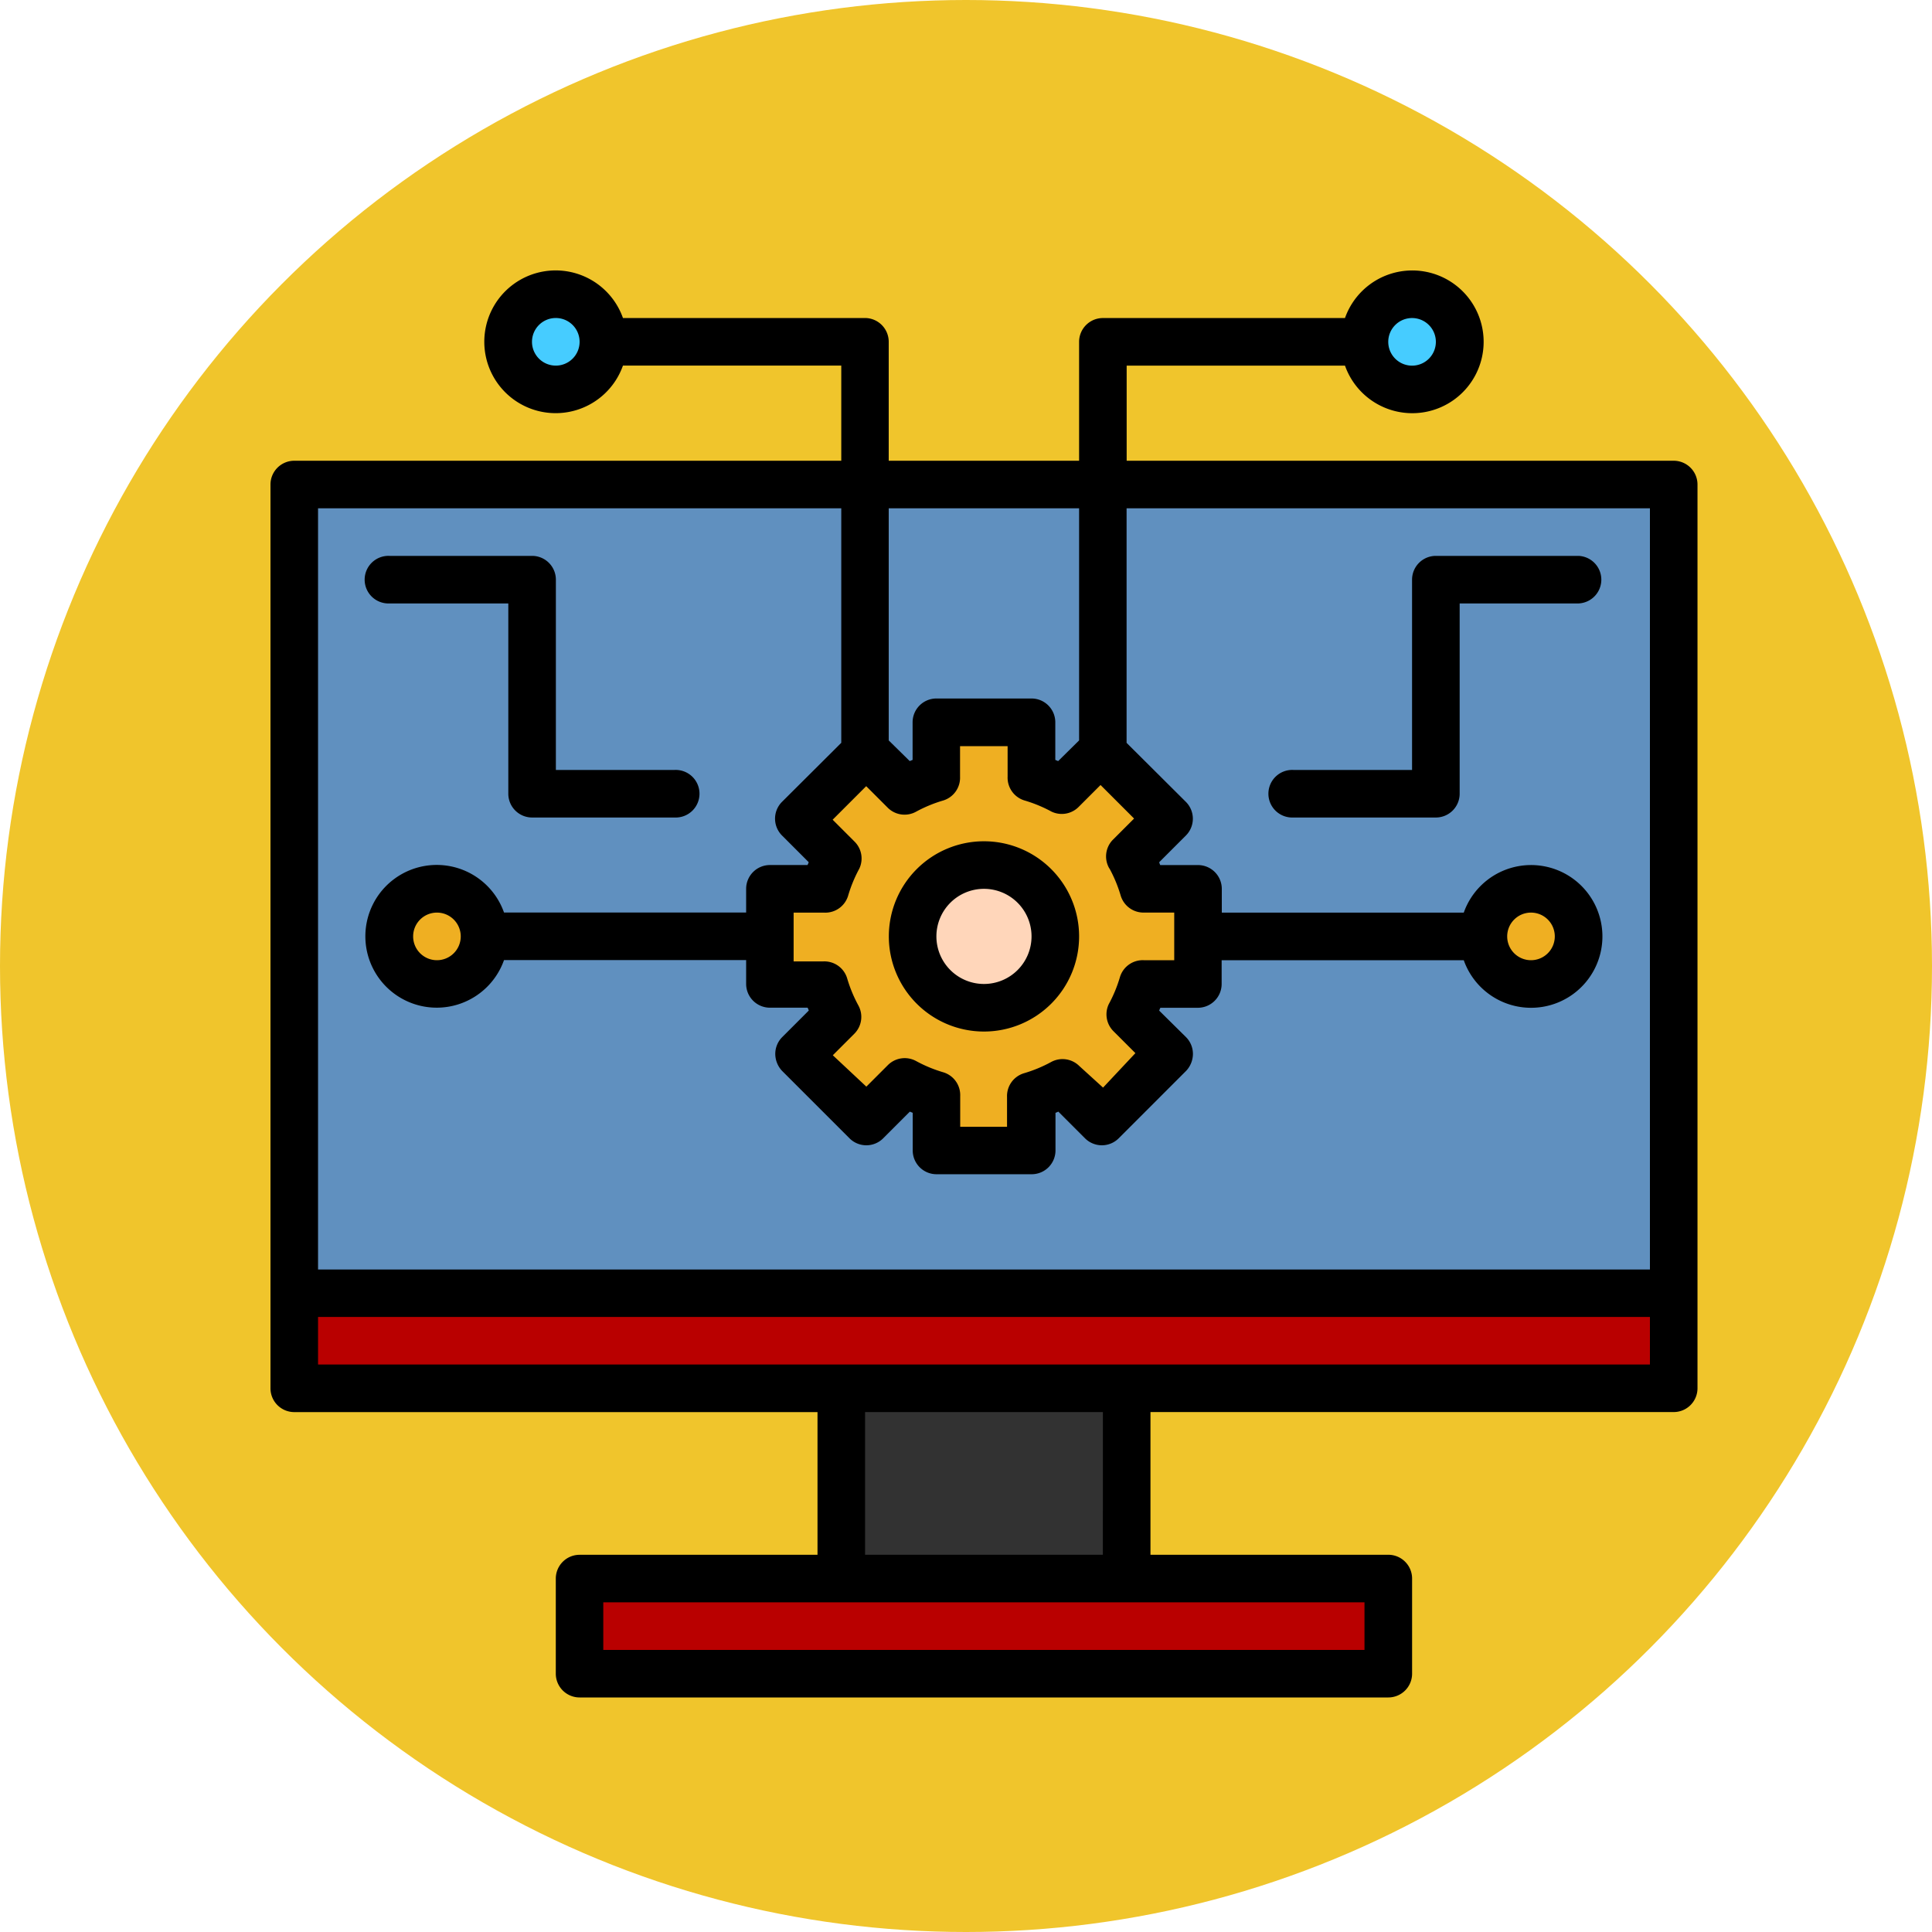 <svg xmlns="http://www.w3.org/2000/svg" width="50" height="50" viewBox="0 0 50 50">
  <g id="Grupo_1073463" data-name="Grupo 1073463" transform="translate(-407.5 -2933)">
    <circle id="Elipse_9669" data-name="Elipse 9669" cx="25" cy="25" r="25" transform="translate(407.5 2933)" fill="#f0c52c"/>
    <g id="desarrollo-de-software" transform="translate(412.5 2938)">
      <ellipse id="Elipse_9756" data-name="Elipse 9756" cx="1.5" cy="1" rx="1.5" ry="1" transform="translate(8 2.93)" fill="#46ccff"/>
      <ellipse id="Elipse_9757" data-name="Elipse 9757" cx="1.5" cy="1" rx="1.5" ry="1" transform="translate(30 2.93)" fill="#46ccff"/>
      <path id="Trazado_823651" data-name="Trazado 823651" d="M26,48h7.386v6.155H26Z" transform="translate(-9.228 -17.687)" fill="#323232"/>
      <path id="Trazado_823652" data-name="Trazado 823652" d="M15,57H35.927v2.462H15Z" transform="translate(-4.998 -21.147)" fill="#b90000"/>
      <path id="Trazado_823653" data-name="Trazado 823653" d="M3,11H38.7V34.389H3Z" transform="translate(-0.384 -3.461)" fill="#6090bf"/>
      <path id="Trazado_823654" data-name="Trazado 823654" d="M3,45H38.7v2.462H3Z" transform="translate(-0.384 -16.533)" fill="#b90000"/>
      <g id="Grupo_1073462" data-name="Grupo 1073462" transform="translate(5.078 13.695)">
        <circle id="Elipse_9758" data-name="Elipse 9758" cx="1.5" cy="1.5" r="1.5" transform="translate(-0.078 4.236)" fill="#efaf22"/>
        <circle id="Elipse_9759" data-name="Elipse 9759" cx="1.5" cy="1.5" r="1.5" transform="translate(27.922 4.236)" fill="#efaf22"/>
        <path id="Trazado_823655" data-name="Trazado 823655" d="M34.079,27.771V25.309H32.67a4.167,4.167,0,0,0-.339-.819l1-1-1.711-1.742-1,1a4.167,4.167,0,0,0-.849-.339V21H27.309v1.41a4.167,4.167,0,0,0-.819.339l-1-1-1.742,1.742,1,1a4.167,4.167,0,0,0-.339.819H23v2.462h1.41a4.167,4.167,0,0,0,.339.819l-1,1.028,1.742,1.742,1-1a4.167,4.167,0,0,0,.819.339v1.379h2.462V30.67a4.167,4.167,0,0,0,.819-.339l1.028,1,1.711-1.711-1-1a4.167,4.167,0,0,0,.339-.849Z" transform="translate(-13.152 -21)" fill="#efaf22"/>
      </g>
      <ellipse id="Elipse_9760" data-name="Elipse 9760" cx="1.5" cy="2" rx="1.5" ry="2" transform="translate(19 16.93)" fill="#ffd6ba"/>
      <path id="Trazado_823656" data-name="Trazado 823656" d="M38.315,6.924H24.158V4.462h5.65a1.847,1.847,0,1,0,0-1.231H23.543a.616.616,0,0,0-.616.616V6.924H18V3.846a.616.616,0,0,0-.616-.616H11.122a1.847,1.847,0,1,0,0,1.231h5.65V6.924H2.616A.616.616,0,0,0,2,7.539V30.929a.616.616,0,0,0,.616.616H16.157v3.693H10a.616.616,0,0,0-.616.616v2.462A.616.616,0,0,0,10,38.93H30.929a.616.616,0,0,0,.616-.616V35.853a.616.616,0,0,0-.616-.616H24.774V31.544H38.315a.616.616,0,0,0,.616-.616V7.539A.616.616,0,0,0,38.315,6.924ZM31.544,3.231a.616.616,0,1,1-.616.616A.616.616,0,0,1,31.544,3.231ZM9.386,4.462A.616.616,0,1,1,10,3.846.616.616,0,0,1,9.386,4.462ZM22.927,8.155v6.007l-.542.535-.074-.031v-.973a.616.616,0,0,0-.616-.616H19.234a.616.616,0,0,0-.616.616v.973l-.074.031L18,14.162V8.155Zm.788,9.325a3.57,3.57,0,0,1,.289.7.616.616,0,0,0,.616.437h.769V19.85H24.6a.616.616,0,0,0-.616.437,3.57,3.57,0,0,1-.289.7.616.616,0,0,0,.129.708l.56.56-.837.892-.616-.56a.616.616,0,0,0-.732-.1,3.57,3.57,0,0,1-.7.289.616.616,0,0,0-.437.616v.769H19.85v-.794a.616.616,0,0,0-.437-.616,3.57,3.57,0,0,1-.7-.289.616.616,0,0,0-.732.1l-.56.56-.868-.812.56-.56a.616.616,0,0,0,.1-.732,3.57,3.57,0,0,1-.289-.7.616.616,0,0,0-.616-.437h-.769V18.619h.794a.616.616,0,0,0,.616-.437,3.57,3.57,0,0,1,.289-.7.616.616,0,0,0-.129-.708l-.56-.56.868-.868.56.56a.616.616,0,0,0,.732.1,3.57,3.57,0,0,1,.7-.289.616.616,0,0,0,.437-.616V14.31h1.231V15.1a.616.616,0,0,0,.437.616,3.57,3.57,0,0,1,.7.289.616.616,0,0,0,.708-.129l.56-.56.868.868-.56.56a.616.616,0,0,0-.08.732ZM16.772,8.155v6.069L15.24,15.75a.616.616,0,0,0,0,.874l.689.689a.375.375,0,0,1-.031.074h-.973A.616.616,0,0,0,14.31,18v.616H8.044a1.847,1.847,0,1,0,0,1.231H14.31v.616a.616.616,0,0,0,.616.616H15.9a.375.375,0,0,1,.031.074l-.689.689a.616.616,0,0,0-.178.437.646.646,0,0,0,.178.437l1.742,1.742a.616.616,0,0,0,.874,0l.689-.689.074.031v.973a.616.616,0,0,0,.616.616H21.7a.616.616,0,0,0,.616-.616V23.8l.074-.031.689.689a.616.616,0,0,0,.874,0l1.742-1.742a.646.646,0,0,0,.178-.437.616.616,0,0,0-.178-.437L25,21.155a.375.375,0,0,1,.031-.074H26a.616.616,0,0,0,.616-.616V19.85h6.266a1.847,1.847,0,1,0,0-1.231H26.62V18A.616.616,0,0,0,26,17.388h-.973A.375.375,0,0,1,25,17.314l.689-.689a.616.616,0,0,0,0-.874l-1.533-1.526V8.155H37.7v19.7H3.231V8.155ZM6.924,19.234a.616.616,0,1,1-.616-.616A.616.616,0,0,1,6.924,19.234Zm27.082,0a.616.616,0,1,1,.616.616A.616.616,0,0,1,34.006,19.234ZM30.313,37.7h-19.7V36.468h19.7Zm-6.771-2.462H17.388V31.544h6.155ZM3.231,30.313V29.082H37.7v1.231Z"/>
      <path id="Trazado_823657" data-name="Trazado 823657" d="M30.462,26a2.462,2.462,0,1,0,2.462,2.462A2.462,2.462,0,0,0,30.462,26Zm0,3.693a1.231,1.231,0,1,1,1.231-1.231A1.231,1.231,0,0,1,30.462,29.693Z" transform="translate(-9.997 -9.228)"/>
      <path id="Trazado_823658" data-name="Trazado 823658" d="M6.616,15.231H9.693v4.924a.616.616,0,0,0,.616.616H14a.616.616,0,1,0,0-1.231H10.924V14.616A.616.616,0,0,0,10.309,14H6.616a.616.616,0,1,0,0,1.231Z" transform="translate(-1.538 -4.614)"/>
      <path id="Trazado_823659" data-name="Trazado 823659" d="M52,14H48.309a.616.616,0,0,0-.616.616V19.54H44.616a.616.616,0,1,0,0,1.231h3.693a.616.616,0,0,0,.616-.616V15.231H52A.616.616,0,0,0,52,14Z" transform="translate(-16.149 -4.614)"/>
    </g>
  </g>
</svg>
